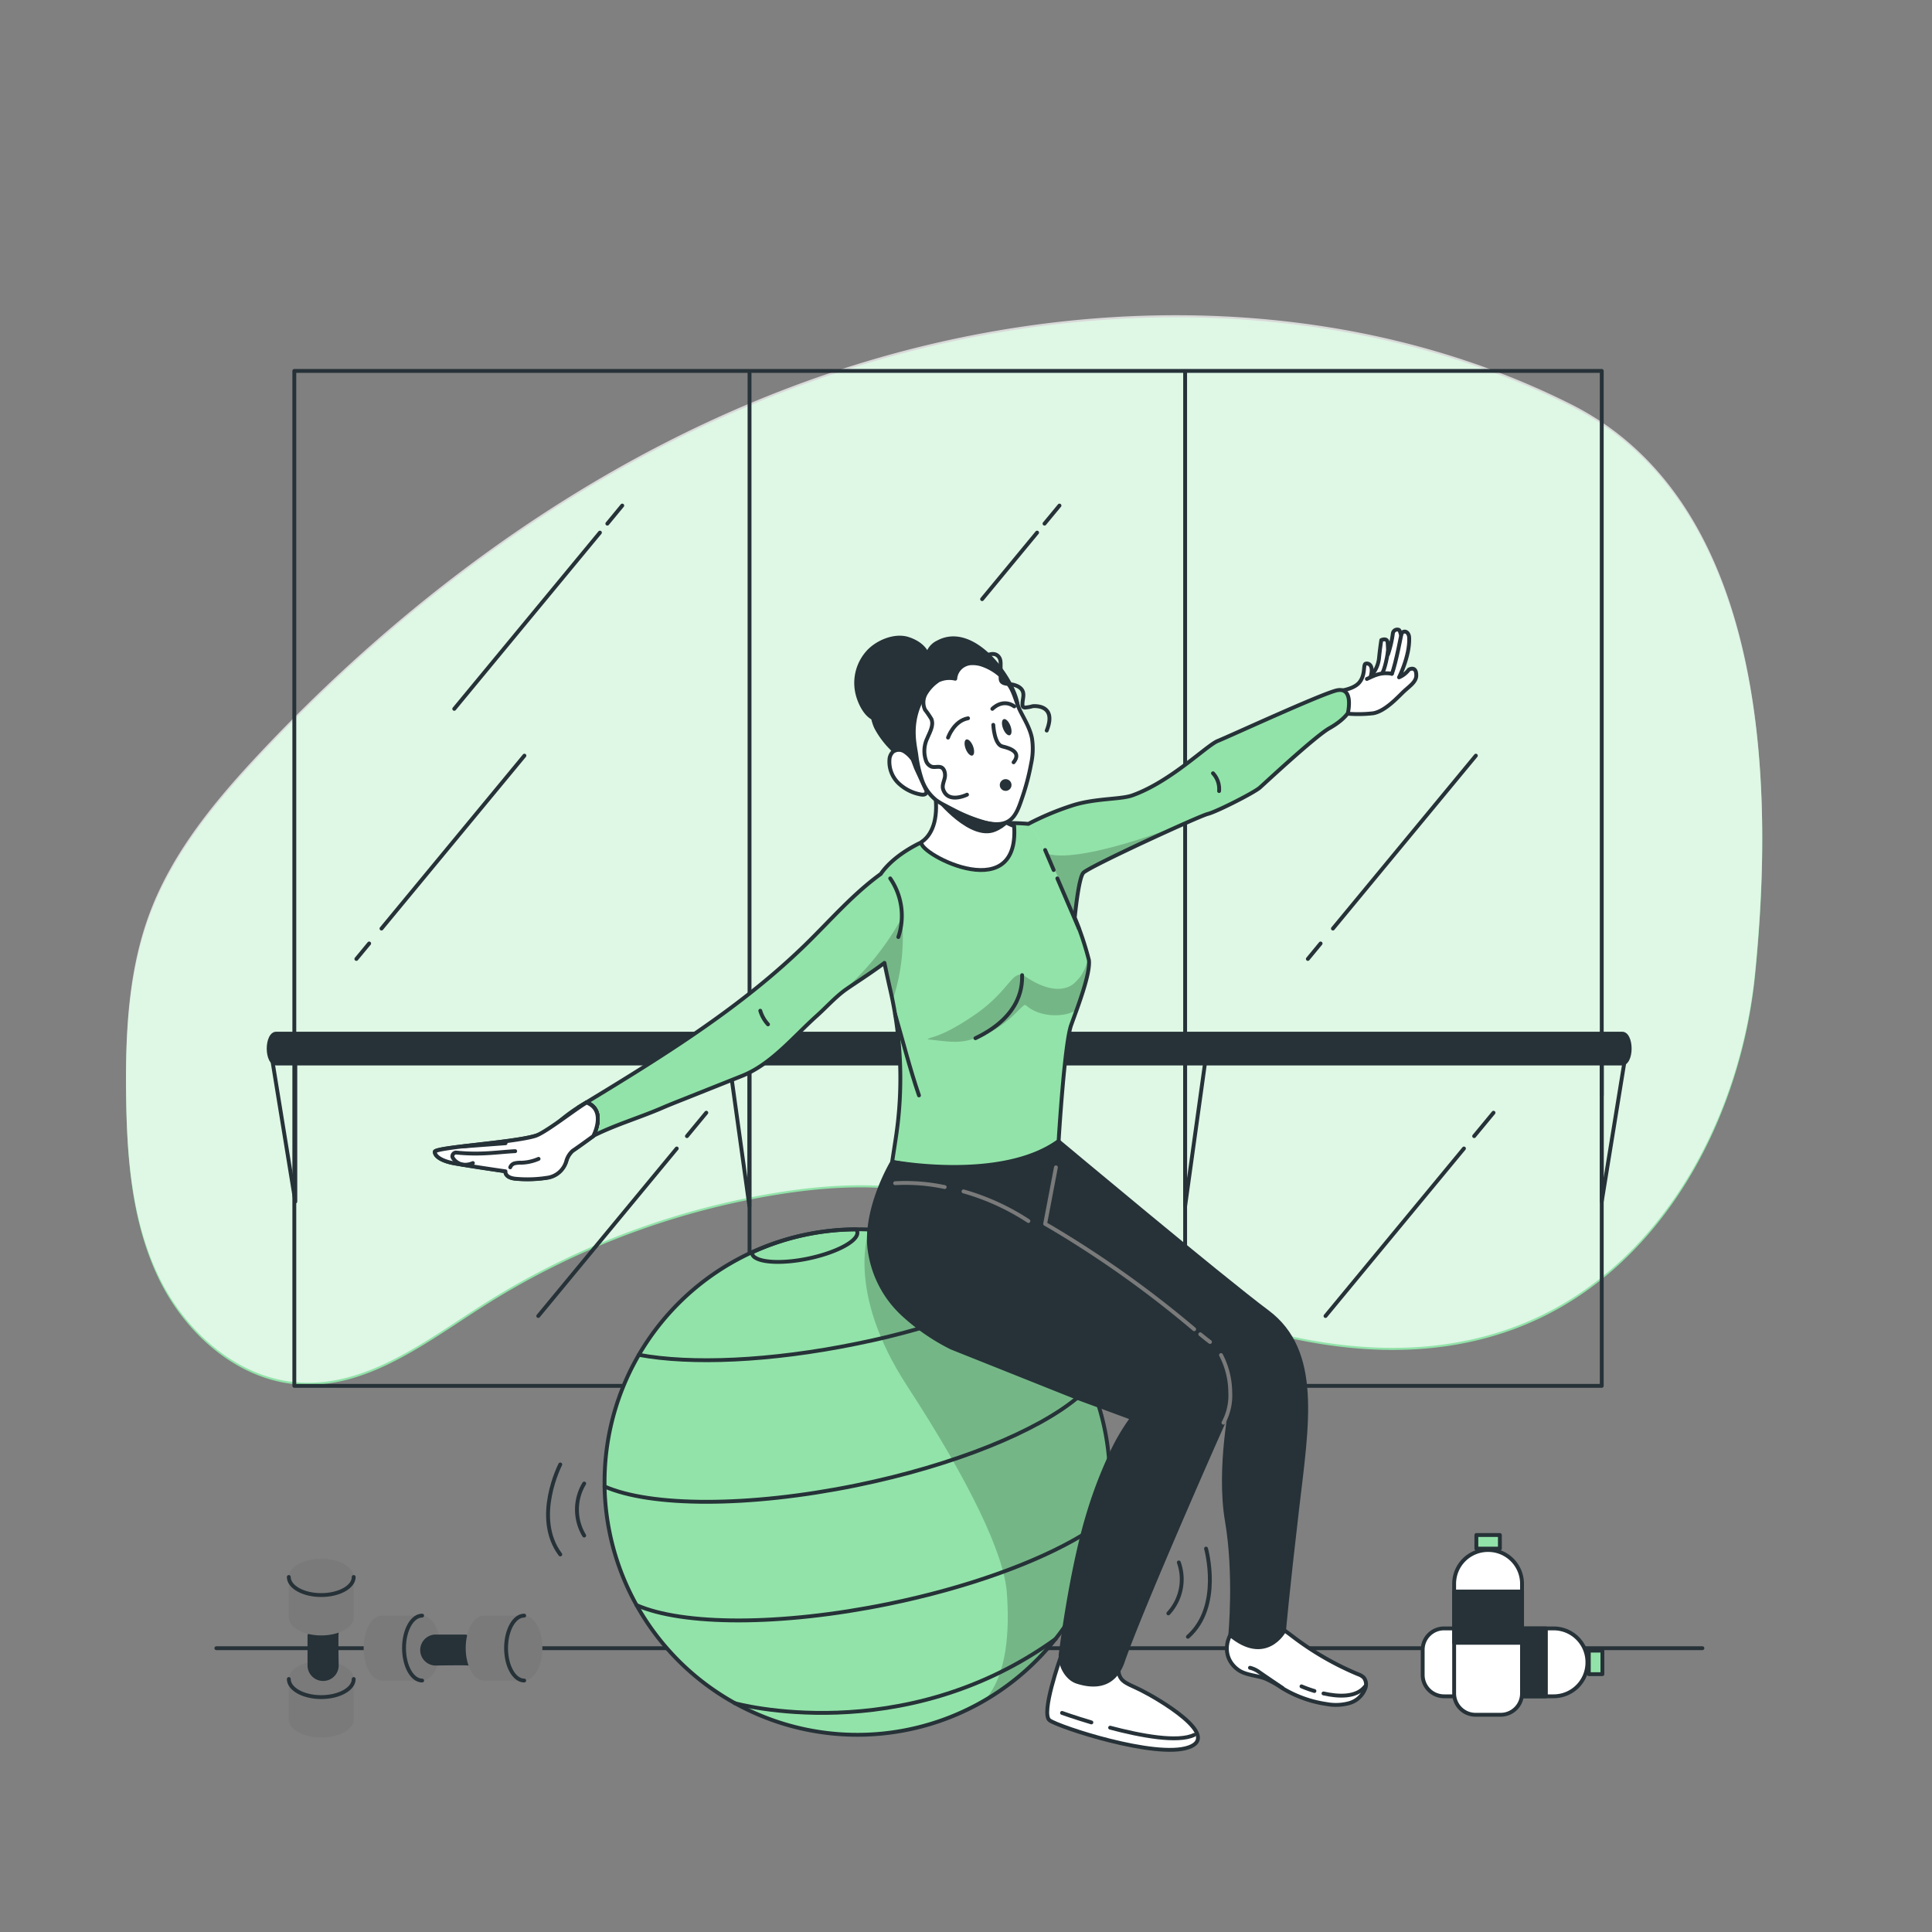 <svg xmlns="http://www.w3.org/2000/svg" xmlns:xlink="http://www.w3.org/1999/xlink" viewBox="0 0 500 500"><rect x="0" y="0" width="500" height="500" fill="#808080" stroke="none"/><defs><clippath id="clip-path"><path d="M287.3,383.57A65,65,0,0,1,275.52,421h0A65.43,65.43,0,0,1,156.46,384.7c0-.38,0-.75,0-1.13a65.38,65.38,0,0,1,65.06-65.43h.36c1,0,2.08,0,3.12.08,1.78.08,3.54.23,5.27.46a65.18,65.18,0,0,1,37.49,18.23c1.24,1.22,2.42,2.49,3.56,3.8h0a65.66,65.66,0,0,1,11,17.68c.73,1.75,1.39,3.55,2,5.38A64.54,64.54,0,0,1,287,377.54C287.21,379.52,287.3,381.54,287.3,383.57Z" style="fill:#92E3A9;stroke:#263238;stroke-linecap:round;stroke-linejoin:round"></path></clippath><clippath id="clip-path-2"><path d="M277.22,265.34c-1.75,4.78-3.24,30-3.24,30-14.79,10.73-43.08,5.37-43.08,5.37l.91-5.93a102.15,102.15,0,0,0-1.33-38.29c-.54-2.37-1.08-4.83-1.58-7.26-3.64,2.77-8.82,6-10.52,7.29-2.52,1.93-4.64,4.31-7,6.42-6.11,5.48-11.71,12.49-19.33,15.54l-15.18,6.05c-2,.79-4,1.58-5.92,2.42-5.7,2.43-11.9,4.26-17.42,7.06-2.9-.63-3.82-4.42-3.88-7.39,20.82-12.64,41.86-25.44,59.24-42.51,6.18-6.07,11.9-12.67,18.89-17.77l.14-.08c3.78-5.47,11.13-8.55,12.31-9a54.9,54.9,0,0,1,25.92-4,0,0,0,0,0,0,0c3.29,3.31,8.49,15.09,12,24.2a80.4,80.4,0,0,1,3.67,11C282.25,252,279,260.55,277.22,265.34Z" style="fill:#92E3A9"></path></clippath><clippath id="clip-path-3"><path d="M348.83,184.54s-1.16,1.89-4.78,3.92-16.54,14.07-18,15.37-11.17,6.24-13.49,6.82-30.75,13.64-32.2,15.23c-1,1.11-1.82,7.66-2.22,11.59-3.5-9.11-8.7-20.89-12-24.2a0,0,0,0,1,0,0,72.1,72.1,0,0,1,11.9-4.93c5.94-1.74,12.05-1.37,15.08-2.47,10-3.62,19.15-12.91,22.05-14.07s25.53-11.6,30.46-13S348.83,184.54,348.83,184.54Z" style="fill:#92E3A9"></path></clippath></defs><g id="background-simple"><path d="M406.57,105.14c-55.88-28-123.14-29-183-10.86S110.66,149.4,67.78,194.88c-11.68,12.39-22.89,25.78-28.91,41.7-5.64,14.89-6.42,31.15-6.22,47.07.19,16.09,1.43,32.63,8.38,47.15s20.78,26.72,36.87,27.55c17.31.89,32.31-10.79,46.92-20.1a202.56,202.56,0,0,1,74.69-28.8c14.27-2.43,29-3.3,43.14,0,15.08,3.5,28.64,11.53,42.41,18.6,34,17.42,74.68,29.4,109.91,14.69,35-14.6,55.52-52.84,59.26-90.51S461.44,132.68,406.57,105.14Z" style="fill:#92E3A9"></path><g style="opacity:0.7"><path d="M406.55,104.6c-55.88-28-123.13-29-183-10.86S110.65,148.86,67.76,194.33C56.08,206.72,44.88,220.11,38.85,236c-5.64,14.9-6.41,31.15-6.22,47.07.19,16.1,1.43,32.64,8.39,47.16S61.79,357,77.89,357.81c17.3.89,32.3-10.8,46.91-20.11a202.85,202.85,0,0,1,74.69-28.79c14.27-2.43,29-3.3,43.14,0,15.08,3.5,28.64,11.54,42.41,18.6,34,17.43,74.68,29.41,109.91,14.69,35-14.6,55.52-52.83,59.26-90.5S461.43,132.14,406.55,104.6Z" style="fill:#fff"></path></g></g><g id="mirror"><polyline points="76.17 274.91 76.17 95.99 414.53 95.99 414.53 283.46" style="fill:none;stroke:#263238;stroke-linecap:round;stroke-linejoin:round"></polyline><line x1="155.26" y1="137.84" x2="117.56" y2="183.45" style="fill:none;stroke:#263238;stroke-linecap:round;stroke-linejoin:round"></line><line x1="161.04" y1="130.84" x2="157.18" y2="135.52" style="fill:none;stroke:#263238;stroke-linecap:round;stroke-linejoin:round"></line><line x1="268.4" y1="137.84" x2="254.17" y2="155.06" style="fill:none;stroke:#263238;stroke-linecap:round;stroke-linejoin:round"></line><line x1="274.19" y1="130.84" x2="270.32" y2="135.52" style="fill:none;stroke:#263238;stroke-linecap:round;stroke-linejoin:round"></line><line x1="95.54" y1="244.17" x2="92.23" y2="248.17" style="fill:none;stroke:#263238;stroke-linecap:round;stroke-linejoin:round"></line><line x1="135.72" y1="195.56" x2="98.73" y2="240.31" style="fill:none;stroke:#263238;stroke-linecap:round;stroke-linejoin:round"></line><line x1="175.14" y1="297.23" x2="139.3" y2="340.58" style="fill:none;stroke:#263238;stroke-linecap:round;stroke-linejoin:round"></line><line x1="182.79" y1="287.97" x2="177.78" y2="294.03" style="fill:none;stroke:#263238;stroke-linecap:round;stroke-linejoin:round"></line><line x1="341.77" y1="244.17" x2="338.47" y2="248.17" style="fill:none;stroke:#263238;stroke-linecap:round;stroke-linejoin:round"></line><line x1="381.95" y1="195.56" x2="344.96" y2="240.31" style="fill:none;stroke:#263238;stroke-linecap:round;stroke-linejoin:round"></line><line x1="378.87" y1="297.23" x2="343.04" y2="340.58" style="fill:none;stroke:#263238;stroke-linecap:round;stroke-linejoin:round"></line><line x1="386.52" y1="287.97" x2="381.51" y2="294.03" style="fill:none;stroke:#263238;stroke-linecap:round;stroke-linejoin:round"></line><polyline points="414.53 274.91 414.53 358.66 76.17 358.66 76.17 274.91" style="fill:none;stroke:#263238;stroke-linecap:round;stroke-linejoin:round"></polyline><line x1="306.71" y1="368.77" x2="306.71" y2="274.91" style="fill:none;stroke:#263238;stroke-linecap:round;stroke-linejoin:round"></line><line x1="306.71" y1="274.91" x2="306.71" y2="96.46" style="fill:none;stroke:#263238;stroke-linecap:round;stroke-linejoin:round"></line><line x1="193.98" y1="96.43" x2="193.98" y2="369.74" style="fill:#fff;stroke:#263238;stroke-linecap:round;stroke-linejoin:round"></line><polygon points="311.89 274.91 306.71 312.14 306.71 274.91 311.89 274.91" style="fill:none;stroke:#263238;stroke-linecap:round;stroke-linejoin:round"></polygon><polygon points="420.39 274.91 414.53 310.96 414.53 274.91 420.39 274.91" style="fill:none;stroke:#263238;stroke-linecap:round;stroke-linejoin:round"></polygon><polygon points="188.76 274.91 193.94 312.14 193.94 274.91 188.76 274.91" style="fill:none;stroke:#263238;stroke-linecap:round;stroke-linejoin:round"></polygon><polygon points="70.56 274.91 76.43 310.96 76.43 274.91 70.56 274.91" style="fill:none;stroke:#263238;stroke-linecap:round;stroke-linejoin:round"></polygon><path d="M419.8,275.73H71.5c-3.29,0-3.29-8.72,0-8.72H419.8C423.08,267,423.08,275.73,419.8,275.73Z" style="fill:#263238"></path></g><g id="Floor"><line x1="55.99" y1="426.55" x2="440.58" y2="426.55" style="fill:#fff;stroke:#263238;stroke-linecap:round;stroke-linejoin:round"></line></g><g id="Dumbbells"><path d="M83.13,412.8c-4.63,0-8.39-2.1-8.39-4.68s3.76-4.69,8.39-4.69,8.41,2.1,8.41,4.69S87.77,412.8,83.13,412.8Z" style="fill:#7a7a7a"></path><path d="M83.13,449.66c-4.63,0-8.39-2.09-8.39-4.68V434.53c0,2.58,3.76,4.68,8.39,4.68s8.41-2.1,8.41-4.68V445C91.54,447.57,87.77,449.66,83.13,449.66Z" style="fill:#7a7a7a"></path><path d="M83.13,439.21c-4.63,0-8.39-2.1-8.39-4.68s3.76-4.69,8.39-4.69,8.41,2.1,8.41,4.69S87.77,439.21,83.13,439.21Z" style="fill:#7a7a7a"></path><path d="M91.54,434.53c0,2.58-3.77,4.68-8.41,4.68s-8.39-2.1-8.39-4.68" style="fill:none;stroke:#263238;stroke-linecap:round;stroke-linejoin:round"></path><path d="M87.15,422.69c-.1,0-.07,4.82,0,8.29a3.51,3.51,0,0,1-3.51,3.55h0A3.52,3.52,0,0,1,80.09,431v-7.76Z" style="fill:#263238;stroke:#263238;stroke-linecap:round;stroke-linejoin:round"></path><path d="M83.13,423.25c-4.63,0-8.39-2.09-8.39-4.68V408.12c0,2.58,3.76,4.68,8.39,4.68s8.41-2.1,8.41-4.68v10.45C91.54,421.16,87.77,423.25,83.13,423.25Z" style="fill:#7a7a7a"></path><path d="M91.54,408.12c0,2.58-3.77,4.68-8.41,4.68s-8.39-2.1-8.39-4.68" style="fill:none;stroke:#263238;stroke-linecap:round;stroke-linejoin:round"></path><path d="M131,426.52c0-4.63,2.1-8.4,4.69-8.4s4.68,3.77,4.68,8.4-2.1,8.4-4.68,8.4S131,431.16,131,426.52Z" style="fill:#7a7a7a"></path><path d="M94.11,426.52c0-4.63,2.09-8.4,4.68-8.4h10.46c-2.59,0-4.69,3.77-4.69,8.4s2.1,8.4,4.69,8.4H98.79C96.2,434.92,94.11,431.16,94.11,426.52Z" style="fill:#7a7a7a"></path><path d="M104.56,426.52c0-4.63,2.1-8.4,4.69-8.4s4.68,3.77,4.68,8.4-2.1,8.4-4.68,8.4S104.56,431.16,104.56,426.52Z" style="fill:#7a7a7a"></path><path d="M109.25,434.92c-2.59,0-4.69-3.76-4.69-8.4s2.1-8.4,4.69-8.4" style="fill:none;stroke:#263238;stroke-linecap:round;stroke-linejoin:round"></path><path d="M121.09,430.54c0-.1-4.82-.07-8.3,0a3.51,3.51,0,0,1-3.54-3.51h0a3.51,3.51,0,0,1,3.51-3.51h7.76Z" style="fill:#263238;stroke:#263238;stroke-linecap:round;stroke-linejoin:round"></path><path d="M120.52,426.52c0-4.63,2.09-8.4,4.68-8.4h10.46c-2.59,0-4.69,3.77-4.69,8.4s2.1,8.4,4.69,8.4H125.2C122.61,434.92,120.52,431.16,120.52,426.52Z" style="fill:#7a7a7a"></path><path d="M135.66,434.92c-2.59,0-4.69-3.76-4.69-8.4s2.1-8.4,4.69-8.4" style="fill:none;stroke:#263238;stroke-linecap:round;stroke-linejoin:round"></path></g><g id="Drinks"><path d="M389.45,408.9h.09a8.74,8.74,0,0,1,8.74,8.74V446a5.53,5.53,0,0,1-5.53,5.53h-6.51a5.53,5.53,0,0,1-5.53-5.53V417.64A8.74,8.74,0,0,1,389.45,408.9Z" transform="translate(819.72 40.72) rotate(90)" style="fill:#fff;stroke:#263238;stroke-linecap:round;stroke-linejoin:round"></path><rect x="384.65" y="423.59" width="17.58" height="13.26" transform="translate(823.66 36.78) rotate(90)" style="fill:#263238;stroke:#263238;stroke-linecap:round;stroke-linejoin:round"></rect><rect x="409.89" y="428.47" width="6.09" height="3.52" transform="translate(843.17 17.29) rotate(90)" style="fill:#92E3A9;stroke:#263238;stroke-linecap:round;stroke-linejoin:round"></rect><path d="M385.07,401.14h.09a8.74,8.74,0,0,1,8.74,8.74v28.37a5.53,5.53,0,0,1-5.53,5.53h-6.51a5.53,5.53,0,0,1-5.53-5.53V409.88A8.74,8.74,0,0,1,385.07,401.14Z" style="fill:#fff;stroke:#263238;stroke-linecap:round;stroke-linejoin:round"></path><rect x="376.33" y="411.89" width="17.58" height="13.26" style="fill:#263238;stroke:#263238;stroke-linecap:round;stroke-linejoin:round"></rect><rect x="382.08" y="397.26" width="6.09" height="3.52" style="fill:#92E3A9;stroke:#263238;stroke-linecap:round;stroke-linejoin:round"></rect></g><g id="Ball"><path d="M287.3,383.57A65,65,0,0,1,275.52,421h0A65.43,65.43,0,0,1,156.46,384.7c0-.38,0-.75,0-1.13a65.38,65.38,0,0,1,65.06-65.43h.36c1,0,2.08,0,3.12.08,1.78.08,3.54.23,5.27.46a65.18,65.18,0,0,1,37.49,18.23c1.24,1.22,2.42,2.49,3.56,3.8h0a65.66,65.66,0,0,1,11,17.68c.73,1.75,1.39,3.55,2,5.38A64.54,64.54,0,0,1,287,377.54C287.21,379.52,287.3,381.54,287.3,383.57Z" style="fill:#92E3A9"></path><g style="clip-path:url(#clip-path)"><path d="M225,318.22s-6.46,15.55,9.75,40.44,25.05,43.43,25.81,53.41.09,21.59-5.82,28.08c0,0,43.92-23.45,29.52-76.38S225,318.22,225,318.22Z" style="opacity:0.2"></path></g><path d="M287.3,383.57A65,65,0,0,1,275.52,421h0A65.43,65.43,0,0,1,156.46,384.7c0-.38,0-.75,0-1.13a65.38,65.38,0,0,1,65.06-65.43h.36c1,0,2.08,0,3.12.08,1.78.08,3.54.23,5.27.46a65.18,65.18,0,0,1,37.49,18.23c1.24,1.22,2.42,2.49,3.56,3.8h0a65.66,65.66,0,0,1,11,17.68c.73,1.75,1.39,3.55,2,5.38A64.54,64.54,0,0,1,287,377.54C287.21,379.52,287.3,381.54,287.3,383.57Z" style="fill:none;stroke:#263238;stroke-linecap:round;stroke-linejoin:round"></path><path d="M221.73,319.73h0c-.95,2.12-6.12,4.64-12.65,6-6.09,1.25-11.5,1.09-13.58-.23a1.74,1.74,0,0,1-.88-1.1,1.27,1.27,0,0,1,0-.28,65,65,0,0,1,26.93-5.95h0a1.49,1.49,0,0,1,.33.65A1.65,1.65,0,0,1,221.73,319.73Z" style="fill:none;stroke:#263238;stroke-linecap:round;stroke-linejoin:round"></path><path d="M156.46,384.7c11.88,5.23,37.06,5.45,65.17-.3,25.46-5.22,46.78-14,57.17-22.65" style="fill:none;stroke:#263238;stroke-linecap:round;stroke-linejoin:round"></path><path d="M238.08,343.76h0c-5.22,1.5-10.72,2.85-16.44,4-22.36,4.57-42.87,5.37-56.3,2.87" style="fill:none;stroke:#263238;stroke-linecap:round;stroke-linejoin:round"></path><path d="M164.72,415.4c11.88,5.23,37.06,5.45,65.17-.3,20.73-4.25,38.71-10.86,50.28-17.84" style="fill:none;stroke:#263238;stroke-linecap:round;stroke-linejoin:round"></path><path d="M190.12,440.78s43.28,12.06,83.06-16.61" style="fill:none;stroke:#263238;stroke-linecap:round;stroke-linejoin:round"></path><path d="M145,379s-7.13,13.78,0,23.29" style="fill:none;stroke:#263238;stroke-linecap:round;stroke-linejoin:round"></path><path d="M151.19,383.94a13,13,0,0,0,0,13.46" style="fill:none;stroke:#263238;stroke-linecap:round;stroke-linejoin:round"></path><path d="M312.12,400.78s4.21,14.94-4.69,22.82" style="fill:none;stroke:#263238;stroke-linecap:round;stroke-linejoin:round"></path><path d="M305.08,404.36a13,13,0,0,1-2.71,13.18" style="fill:none;stroke:#263238;stroke-linecap:round;stroke-linejoin:round"></path></g><g id="Character"><path d="M277.22,265.34c-1.75,4.78-3.24,30-3.24,30-14.79,10.73-43.08,5.37-43.08,5.37l.91-5.93a102.15,102.15,0,0,0-1.33-38.29c-.54-2.37-1.08-4.83-1.58-7.26-3.64,2.77-8.82,6-10.52,7.29-2.52,1.93-4.64,4.31-7,6.42-6.11,5.48-11.71,12.49-19.33,15.54l-15.18,6.05c-2,.79-4,1.58-5.92,2.42-5.7,2.43-11.9,4.26-17.42,7.06-2.9-.63-3.82-4.42-3.88-7.39,20.82-12.64,41.86-25.44,59.24-42.51,6.18-6.07,11.9-12.67,18.89-17.77l.14-.08c3.78-5.47,11.13-8.55,12.31-9a54.9,54.9,0,0,1,25.92-4,0,0,0,0,0,0,0c3.29,3.31,8.49,15.09,12,24.2a80.4,80.4,0,0,1,3.67,11C282.25,252,279,260.55,277.22,265.34Z" style="fill:#92E3A9"></path><g style="clip-path:url(#clip-path-2)"><path d="M277.22,265.34c-1.75,4.78-3.24,30-3.24,30-14.79,10.73-43.08,5.37-43.08,5.37l.91-5.93a102.15,102.15,0,0,0-1.33-38.29c-.54-2.37-1.08-4.83-1.58-7.26-3.64,2.77-8.82,6-10.52,7.29-2.52,1.93-4.64,4.31-7,6.42-6.11,5.48-11.71,12.49-19.33,15.54l-15.18,6.05c-2,.79-4,1.58-5.92,2.42-5.7,2.43-11.9,4.26-17.42,7.06-2.9-.63-3.82-4.42-3.88-7.39,20.82-12.64,41.86-25.44,59.24-42.51,6.18-6.07,11.9-12.67,18.89-17.77l.14-.08c3.78-5.47,11.13-8.55,12.31-9a54.9,54.9,0,0,1,25.92-4,0,0,0,0,0,0,0c3.29,3.31,8.49,15.09,12,24.2a80.4,80.4,0,0,1,3.67,11C282.25,252,279,260.55,277.22,265.34Z" style="fill:#92E3A9"></path><path d="M240.1,269c3.23.28,6.72,1,9.9.35,10.41-2.2,14.6-10,15.46-9.22,4.62,4.05,12.22,2.62,13.33.91a19.22,19.22,0,0,0,3.12-11.17,1.36,1.36,0,0,0-.21-.74c-.56-.74-.56,2.43-3.18,4.81,0,0-3.67,5.11-13-1.12-3.58-2.4-3.81,3.26-13.07,9.68S240.49,268.24,240.1,269Z" style="opacity:0.2"></path><path d="M233.4,237.47s-.14.28-.42.79a70.31,70.31,0,0,1-12.79,16.38c-8.81,8.32,8.71-5.39,8.71-5.39l2.1,9.66a51.79,51.79,0,0,0,2.4-21.44" style="opacity:0.2"></path></g><path d="M346.31,178.84s3.62-.3,5.28-2c1.91-2,1.13-4.79,1.81-5.06s2.18.28,1.36,3.2a8.14,8.14,0,0,0,2.12-4.55c.27-2.73.6-4.78.6-4.78s1.53-.7,1.64.68a27.68,27.68,0,0,1,.1,3,28.7,28.7,0,0,0,1.26-5.45A1.14,1.14,0,0,1,362,163c.3.13.43.91.6,1.3.42-1.39,2-1,2.09.71.21,4.72-2.62,10.28-2.62,10.28a6.08,6.08,0,0,0,2.55-2s1.92-1.11,1.91,1.5c0,1.7-1.73,2.76-3.23,4.17s-4.77,5.08-7.9,5.63a33.89,33.89,0,0,1-7.76,0S343.45,182.38,346.31,178.84Z" style="fill:#fff;stroke:#263238;stroke-linecap:round;stroke-linejoin:round"></path><path d="M362.64,164.29c.2-1.07-1.38,7.51-2.43,10.08" style="fill:#fff;stroke:#263238;stroke-linecap:round;stroke-linejoin:round"></path><path d="M359.23,168.54c-.76,4.72-1.52,5.69-1.52,5.69" style="fill:#fff;stroke:#263238;stroke-linecap:round;stroke-linejoin:round"></path><path d="M353.75,175.71c1.9-.87,3.61-1.86,6.46-1.34" style="fill:#fff;stroke:#263238;stroke-linecap:round;stroke-linejoin:round"></path><path d="M348.83,184.54s-1.16,1.89-4.78,3.92-16.54,14.07-18,15.37-11.17,6.24-13.49,6.82-30.75,13.64-32.2,15.23c-1,1.11-1.82,7.66-2.22,11.59-3.5-9.11-8.7-20.89-12-24.2a0,0,0,0,1,0,0,72.1,72.1,0,0,1,11.9-4.93c5.94-1.74,12.05-1.37,15.08-2.47,10-3.62,19.15-12.91,22.05-14.07s25.53-11.6,30.46-13S348.83,184.54,348.83,184.54Z" style="fill:#92E3A9"></path><g style="clip-path:url(#clip-path-3)"><path d="M271.1,221l7,16.45s.51-10.5,2.22-11.59S309.3,212,309.3,212,280.9,223.69,271.1,221Z" style="opacity:0.2"></path></g><path d="M153.53,294s-3.56,2.62-5.3,3.78a5.32,5.32,0,0,0-1.66,2.7,6.51,6.51,0,0,1-5.16,4.33,34,34,0,0,1-8,.22c-2.9-.29-2.61-1.92-2.61-1.92s-10.73-1.56-13.64-2.14-4.64-1.74-4.64-2.9,19.73-2.32,25.82-4.07a12.17,12.17,0,0,0,5.15-2.62,42.35,42.35,0,0,1,8.18-6h.22C157.06,287.47,153.53,294,153.53,294Z" style="fill:#fff;stroke:#263238;stroke-linecap:round;stroke-linejoin:round"></path><path d="M348.83,184.54s-1.16,1.89-4.78,3.92-16.54,14.07-18,15.37-11.17,6.24-13.49,6.82-30.75,13.64-32.2,15.23c-1,1.11-1.82,7.66-2.22,11.59a80.4,80.4,0,0,1,3.67,11c.43,3.48-2.86,12-4.6,16.83s-3.24,30-3.24,30c-14.79,10.73-43.08,5.37-43.08,5.37l.91-5.93a102.15,102.15,0,0,0-1.33-38.29c-.54-2.37-1.08-4.83-1.58-7.26-3.64,2.77-8.82,6-10.52,7.29-2.52,1.93-4.64,4.31-7,6.42-6.11,5.48-11.71,12.49-19.33,15.54l-15.18,6.05c-2,.79-4,1.58-5.92,2.42-5.7,2.43-11.9,4.26-17.42,7.06,0,0,3.58-6.66-1.73-8.69,20.11-12.22,40.31-24.73,57.09-41.21,6.18-6.07,11.9-12.67,18.89-17.77l.14-.08c3.78-5.47,11.13-8.55,12.31-9a54.9,54.9,0,0,1,25.92-4,72.1,72.1,0,0,1,11.9-4.93c5.94-1.74,12.05-1.37,15.08-2.47,10-3.62,19.15-12.91,22.05-14.07s25.53-11.6,30.46-13S348.83,184.54,348.83,184.54Z" style="fill:none;stroke:#263238;stroke-linecap:round;stroke-linejoin:round"></path><path d="M153.53,294c-2.9-.63-3.82-4.42-3.88-7.39l2-1.24.11-.06C157.11,287.37,153.53,294,153.53,294Z" style="fill:#92E3A9;stroke:#263238;stroke-linecap:round;stroke-linejoin:round"></path><path d="M274.48,428.94s-5.2,14.53-2.85,16.27,27.46,10,36,7-8-12.62-12.33-14.79-6.33-2.1-5.82-7.32S286.26,437.12,274.48,428.94Z" style="fill:#fff;stroke:#263238;stroke-linecap:round;stroke-linejoin:round"></path><path d="M287.3,447.12c7.95,2.1,17.53,3.9,21.75,1.87" style="fill:#fff;stroke:#263238;stroke-linecap:round;stroke-linejoin:round"></path><path d="M274.85,443.3s3.15,1.13,7.6,2.46" style="fill:#fff;stroke:#263238;stroke-linecap:round;stroke-linejoin:round"></path><path d="M320.23,432c2,1.56,4.82,1.52,7.21,2.41a27.61,27.61,0,0,1,4.49,2.53A30.63,30.63,0,0,0,343.29,441a13.15,13.15,0,0,0,5.89-.23,6.23,6.23,0,0,0,4.18-3.9,2.83,2.83,0,0,0-.43-2.72,3.87,3.87,0,0,0-1.44-.85,76.32,76.32,0,0,1-16.2-9.22c-2.66-2-5.31-4.18-8.53-4.94C319.45,417.4,314,427.16,320.23,432Z" style="fill:#fff;stroke:#263238;stroke-linecap:round;stroke-linejoin:round"></path><path d="M323.5,431.62a6.6,6.6,0,0,1,2.21,1c1.25.89,6.22,4.25,6.22,4.25" style="fill:#fff;stroke:#263238;stroke-linecap:round;stroke-linejoin:round"></path><path d="M342.52,438.26c3.79.85,8.49,1.12,10.78-1.83" style="fill:#fff;stroke:#263238;stroke-linecap:round;stroke-linejoin:round"></path><path d="M336.83,436.43a32.45,32.45,0,0,0,3.34,1.2" style="fill:#fff;stroke:#263238;stroke-linecap:round;stroke-linejoin:round"></path><path d="M230.9,300.73,264,325.1s4.87,3.27,7.65,0L274,295.36s-12,11-43.08,5.37" style="fill:#263238;stroke:#263238;stroke-linecap:round;stroke-linejoin:round"></path><path d="M335.72,390.38c-2.55,21.75-3.42,31.77-3.42,31.77s-4.71,8.63-13.91,1c0,0,1.5-15.73-.87-29.56-2.33-13.56,1.29-31.39,1.52-31.84-16-5.06-47.41-44.36-47.41-44.36l2.35-22s42.31,35.41,54,44.11C341.63,349.68,338.27,368.62,335.72,390.38Z" style="fill:#263238;stroke:#263238;stroke-linecap:round;stroke-linejoin:round"></path><path d="M318.39,360.34a14.76,14.76,0,0,1-1.76,7.85l0,0c-.7,1.42-21.29,48-26.07,61.84a11.58,11.58,0,0,1-1.09,2.34c-2.91,4.74-8,3.75-10.72,2.87-2.41-.78-4.21-3.72-4.25-6.33a4.9,4.9,0,0,1,0-.77c.25-1.92.58-4.36,1-7.14h0c1.3-8.56,3.4-20.31,6.33-29.77A112.24,112.24,0,0,1,287,377.54,53.93,53.93,0,0,1,293,367c-1.9-.7-4.73-1.74-8.73-3.23l-5.45-2-32.57-13A53.69,53.69,0,0,1,233.56,340a27.57,27.57,0,0,1-8.31-15.33,21.5,21.5,0,0,1-.34-5.38c0-.36,0-.71.08-1.07.82-9,5.92-17.48,5.92-17.48H231c14.58,3.27,28.51,9.62,40.65,16.63h0c.19.1.39.21.58.33,21.61,12.55,37.44,27.06,40.94,29.58C316.38,349.62,318.31,355.15,318.39,360.34Z" style="fill:#263238;stroke:#263238;stroke-linecap:round;stroke-linejoin:round"></path><path d="M241.86,204.46c1.16,6.68-.29,11.27-3.19,13.32s25.24,17.73,23.79-4c0,0-3.19-1-4.06-2.83S241.86,204.46,241.86,204.46Z" style="fill:#fff;stroke:#263238;stroke-linecap:round;stroke-linejoin:round"></path><path d="M235,165.34c-3.51-1.13-8.25.88-10.6,3.71a11.91,11.91,0,0,0-2.58,10.07c.52,2.6,2.37,6.54,5,7,2.09.38,4.12-.73,5.95-1.8a18.08,18.08,0,0,0,4.68-3.47,12.87,12.87,0,0,0,2.38-4.51,10.41,10.41,0,0,0,.31-6.47S239.65,166.85,235,165.34Z" style="fill:#263238;stroke:#263238;stroke-linecap:round;stroke-linejoin:round"></path><path d="M233.21,169.89a12.28,12.28,0,0,0-4.72,4.39c-2.72,4.08-3.81,9.53-1.74,14a22.58,22.58,0,0,0,4,5.38l7.2,8c-.43-2.11.5-4.26,1.67-6a43.58,43.58,0,0,1,4.87-5.81,28.48,28.48,0,0,1,5.61-5,21.93,21.93,0,0,1,8.23-2.65,11.86,11.86,0,0,1,5,.08c-1-6.58-11.4-21.06-20.59-16.05a4.87,4.87,0,0,0-2.51,2.67s-2.35-.05-3.45.07A10.52,10.52,0,0,0,233.21,169.89Z" style="fill:#263238;stroke:#263238;stroke-linecap:round;stroke-linejoin:round"></path><path d="M236.24,196.62a7.63,7.63,0,0,0-2.2-2.15,2.65,2.65,0,0,0-2.91.06,3,3,0,0,0-.94,2.08,7.71,7.71,0,0,0,2.26,6,11.23,11.23,0,0,0,5.85,3c.52.1,1.19.09,1.41-.39a1.23,1.23,0,0,0-.15-1c-1.13-2.44-1.38-3-2.5-5.43Z" style="fill:#fff;stroke:#263238;stroke-linecap:round;stroke-linejoin:round"></path><path d="M253.9,171.94a7.85,7.85,0,0,0-2.76-.29,4.36,4.36,0,0,0-3.92,4h0a6.67,6.67,0,0,0-6.17,1.69,7.24,7.24,0,0,0-.84.94c-5.28,7.48-3.56,13.75-3.08,17a33.19,33.19,0,0,0,1.44,6.48,11.36,11.36,0,0,0,3.77,5.37,16.1,16.1,0,0,0,2.11,1.26c.83.44,1.65.88,2.48,1.3a41.39,41.39,0,0,0,7.68,3.09c2.16.59,4.62.89,6.5-.33s2.69-3.84,3.41-5.95a60,60,0,0,0,2.33-8.85,17.84,17.84,0,0,0,.22-6.59c-.49-2.5-1.84-4.72-3-7s-1.64-5.34-3.38-7.35A13.89,13.89,0,0,0,253.9,171.94Z" style="fill:#fff;stroke:#263238;stroke-linecap:round;stroke-linejoin:round"></path><path d="M254.73,169.89c1.07-.51,2.42-1,3.37-.27s.87,1.8.86,2.83l0,2.89a2.1,2.1,0,0,0,.1.79c.28.69,1.18.82,1.92.88,1.5.14,3.26.62,3.74,2,.37,1.08-.17,2.25-.1,3.39a.78.78,0,0,0,.22.59.82.82,0,0,0,.65.11,9.81,9.81,0,0,0,1.78-.34s6.42-.72,3.62,6.3" style="fill:none;stroke:#263238;stroke-linecap:round;stroke-linejoin:round"></path><path d="M242.51,176.33a10.67,10.67,0,0,0-2.92,3.18,4.52,4.52,0,0,0-.19,4.18,21.74,21.74,0,0,1,1.66,2.43c.63,1.63-.43,3.36-1.11,5a7.61,7.61,0,0,0-.29,5.77,2.53,2.53,0,0,0,1.43,1.52c.83.26,1.79-.17,2.57.21s1.06,1.67.85,2.65-.74,2-.43,3c1.27,3.82,6.18,1.39,6.18,1.39" style="fill:none;stroke:#263238;stroke-linecap:round;stroke-linejoin:round"></path><path d="M242.34,207.1s8.66,10.77,15.21,8.14c5.7-2.29,7-8.77,7-8.77s-1.92,5.3-3.41,5.95-5.65,1.8-18.77-5.32" style="fill:#263238"></path><path d="M257.06,187.59s.24,5.11,2.37,5.59,4.95,1.56,2.89,4.1" style="fill:none;stroke:#263238;stroke-linecap:round;stroke-linejoin:round"></path><path d="M251.81,193.09c.44,1.15.38,2.24-.14,2.44s-1.31-.57-1.75-1.71-.37-2.24.14-2.44S251.37,191.94,251.81,193.09Z" style="fill:#263238"></path><path d="M261.49,187.83c.44,1.15.38,2.24-.14,2.44s-1.3-.56-1.75-1.71-.38-2.23.15-2.44S261.05,186.69,261.49,187.83Z" style="fill:#263238"></path><path d="M245.35,190.89s1.5-4.34,5.18-5" style="fill:none;stroke:#263238;stroke-linecap:round;stroke-linejoin:round"></path><path d="M256.82,183.45s2.61-2.79,5.68-.64" style="fill:none;stroke:#263238;stroke-linecap:round;stroke-linejoin:round"></path><circle cx="260.26" cy="203.16" r="1.52" style="fill:#263238"></circle><path d="M252.44,268.69c12.49-5.95,12.08-14.4,12.08-16.32" style="fill:none;stroke:#263238;stroke-linecap:round;stroke-linejoin:round"></path><path d="M231.66,262.49c2,6.9,3.83,14.17,6.17,21" style="fill:none;stroke:#263238;stroke-linecap:round;stroke-linejoin:round"></path><path d="M230.39,227.33a17.11,17.11,0,0,1,2.1,15.17" style="fill:none;stroke:#263238;stroke-linecap:round;stroke-linejoin:round"></path><line x1="273.64" y1="227.33" x2="279.22" y2="240.31" style="fill:none;stroke:#263238;stroke-linecap:round;stroke-linejoin:round"></line><line x1="270.48" y1="219.98" x2="272.69" y2="225.16" style="fill:none;stroke:#263238;stroke-linecap:round;stroke-linejoin:round"></line><path d="M313.92,200.12a6,6,0,0,1,1.58,4.6" style="fill:none;stroke:#263238;stroke-linecap:round;stroke-linejoin:round"></path><path d="M196.76,261.58a9.1,9.1,0,0,0,2,3.52" style="fill:none;stroke:#263238;stroke-linecap:round;stroke-linejoin:round"></path><path d="M309.05,344a272.7,272.7,0,0,0-36.84-26.27l-1.73-1,2.79-14.62" style="fill:none;stroke:#7a7a7a;stroke-linecap:round;stroke-linejoin:round"></path><path d="M313.15,347.3c-.55-.39-1.39-1.08-2.52-2" style="fill:none;stroke:#7a7a7a;stroke-linecap:round;stroke-linejoin:round"></path><path d="M316.63,368.19a14.76,14.76,0,0,0,1.76-7.85,21.29,21.29,0,0,0-2.39-9.65" style="fill:none;stroke:#7a7a7a;stroke-linecap:round;stroke-linejoin:round"></path><path d="M249.36,308.33A60.82,60.82,0,0,1,266.15,316" style="fill:none;stroke:#7a7a7a;stroke-linecap:round;stroke-linejoin:round"></path><path d="M231.66,306.21a49,49,0,0,1,12.82,1" style="fill:none;stroke:#7a7a7a;stroke-linecap:round;stroke-linejoin:round"></path><path d="M151.8,285.34h0c-3,1.74-10.87,8-13.44,8.69-6.09,1.75-25.82,2.91-25.82,4.07s1.74,2.32,4.64,2.9,13.64,2.14,13.64,2.14-.29,1.63,2.61,1.92a33.26,33.26,0,0,0,8.6-.32,6,6,0,0,0,4.49-4.09,5.58,5.58,0,0,1,1.71-2.84c1.74-1.16,5.3-3.78,5.3-3.78S157.11,287.37,151.8,285.34Z" style="fill:#fff;stroke:#263238;stroke-linecap:round;stroke-linejoin:round"></path><path d="M132.05,302.1a1.68,1.68,0,0,1,1.2-1.05,6.58,6.58,0,0,1,1.66-.14,12.09,12.09,0,0,0,4.47-1" style="fill:#fff;stroke:#263238;stroke-linecap:round;stroke-linejoin:round"></path><path d="M122.38,301c-3.48,1.47-5.22-1.21-5.3-1.6a1,1,0,0,1,.9-1.13c6.45.69,10.75-.12,15.35-.35" style="fill:none;stroke:#263238;stroke-linecap:round;stroke-linejoin:round"></path><line x1="119.5" y1="296.72" x2="130.84" y2="295.87" style="fill:#fff;stroke:#263238;stroke-linecap:round;stroke-linejoin:round"></line></g></svg>